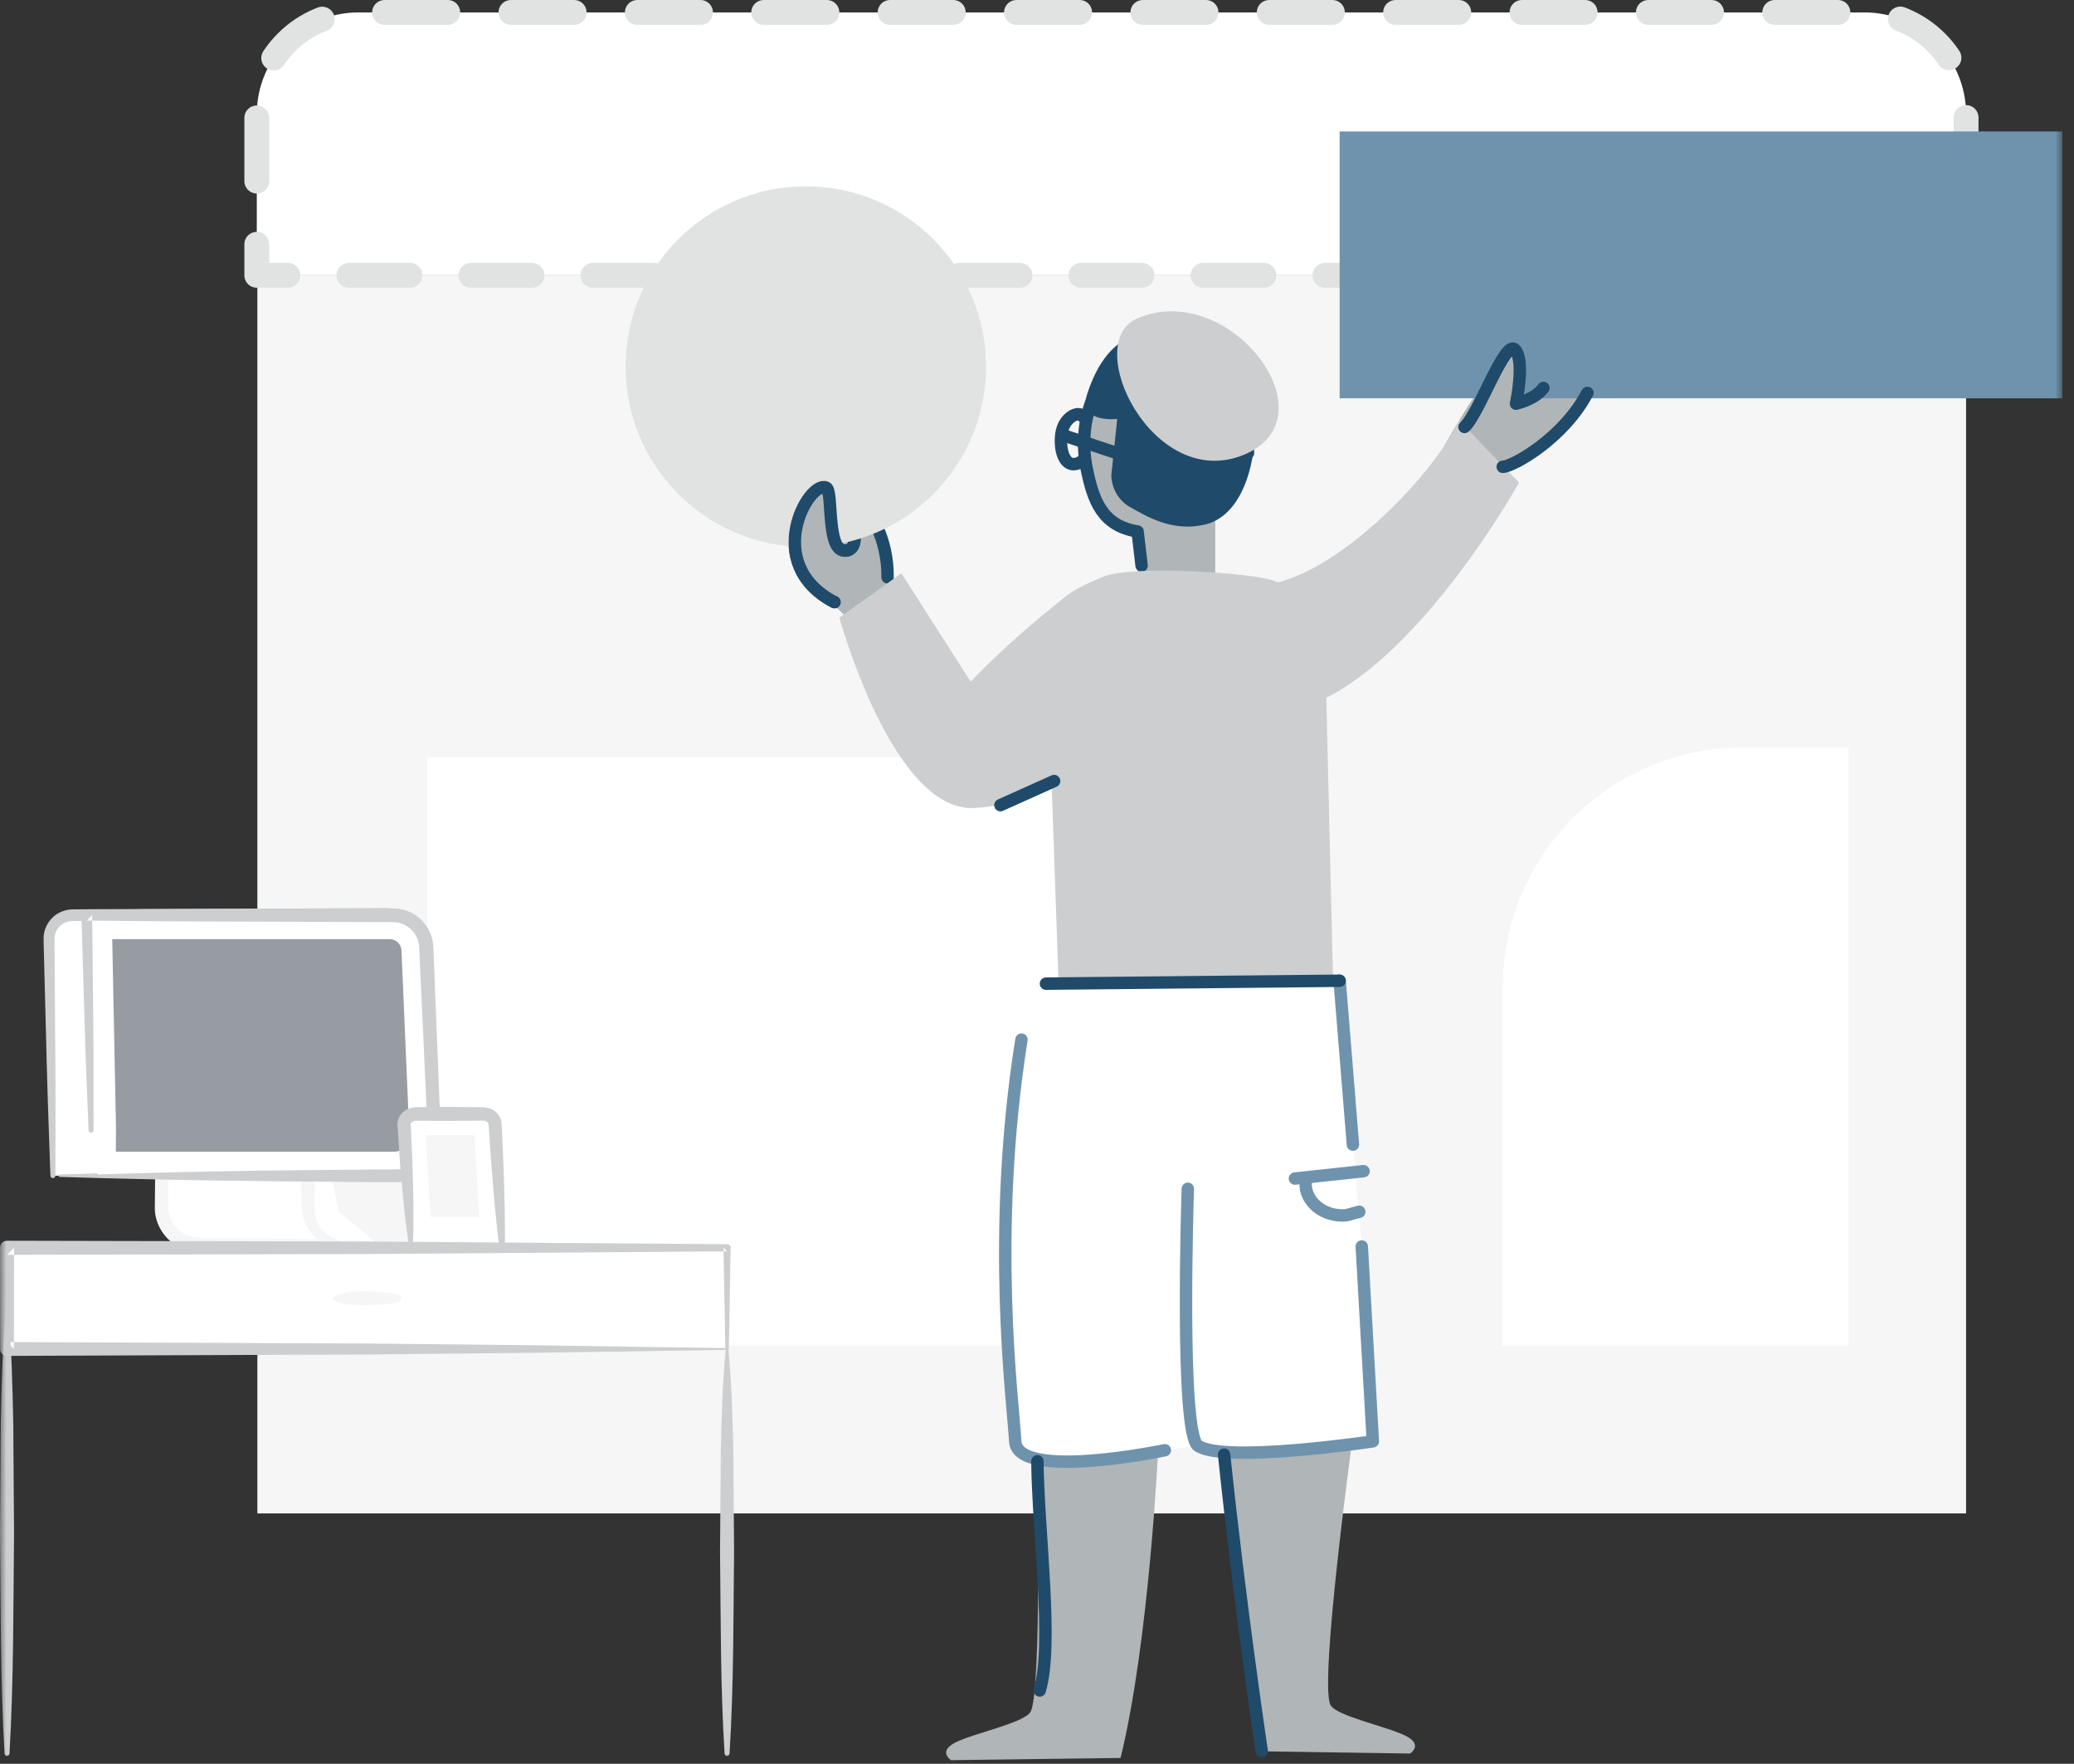 <svg height="142" viewBox="0 0 167 142" width="167" xmlns="http://www.w3.org/2000/svg" xmlns:xlink="http://www.w3.org/1999/xlink"><rect x="0" y="0" width="167" height="142" fill="#333333" stroke="none"/><mask id="a" fill="#fff"><path d="m0 142h166.061v-141.708h-166.061z" fill="#fff" fill-rule="evenodd"/></mask><g fill="none" fill-rule="evenodd" transform="translate(0 -1)"><path d="m20.724 122.843v-99.676h137.586v99.676h-102.999z" fill="#f6f6f6"/><g transform="translate(0 .708)"><path d="m20.677 22.459v-7.788-5.183c0-4.527 3.669-8.196 8.195-8.196h121.242c4.526 0 8.196 3.669 8.196 8.196v12.971z" fill="#fff"/><path d="m23.177 22.459h-2.5v-2.5" stroke="#e1e2e2" stroke-linecap="round" stroke-linejoin="round" stroke-width="2"/><path d="m20.677 14.871v-.199-5.184c0-4.526 3.669-8.195 8.195-8.195h121.242c4.526 0 8.196 3.669 8.196 8.195v7.927" stroke="#e1e2e2" stroke-dasharray="5.088 5.088" stroke-linecap="round" stroke-linejoin="round" stroke-width="2"/><path d="m158.31 19.959v2.5h-2.5" stroke="#e1e2e2" stroke-linecap="round" stroke-linejoin="round" stroke-width="2"/><path d="m150.897 22.459h-125.264" stroke="#e1e2e2" stroke-dasharray="4.912 4.912" stroke-linecap="round" stroke-linejoin="round" stroke-width="2"/><path d="m93.259 116.936s-.713 15.438-3.03 24.886l-13.65.178s-1.095-.697.356-1.426c1.523-.764 5.605-1.583 6.061-2.495.891-1.783.535-20.143.535-20.143" fill="#b0b5b8"/><path d="m98.567 117.402s.713 14.438 3.03 23.885l11.944.179s1.094-.697-.357-1.426c-1.522-.765-5.604-1.583-6.061-2.496-.891-1.783 1.741-21.143 1.741-21.143" fill="#b0b5b8"/><path d="m34.412 108.623h58.847v-47.374h-58.847z" fill="#fff" mask="url(#a)"/><path d="m148.835 108.623h-27.835v-28.809c0-10.683 8.66-19.343 19.343-19.343h8.492z" fill="#fff" mask="url(#a)"/><path d="m85.686 79.406c-1.89.013-3.478 1.429-3.708 3.305-1.817 14.822-.396 30.633-.23 33.62.178 3.208 12.045.716 12.045.716l2.674-.357c2.139 1.425 14.075-.357 14.075-.357l-.892-15.69-.712-8.2-1.07-13.193z" fill="#fff" mask="url(#a)"/><path d="m116.283 36.202s4.536-8.027 5.72-7.754c1.184.274.067 4.345.067 4.345s1.867-.398 3.284-2.985c1.416-2.586 5.416.747 0 5.842-5.667 2.905-7.429 4.488-7.429 4.488" fill="#b0b5b8" mask="url(#a)"/><path d="m97.853 41.221v6.583l-6.25-.333-.003-4.388s-5.197-1.505-4.306-7.684c.892-6.178 7.476-2.511 7.476-2.511" fill="#b0b5b8" mask="url(#a)"/><path d="m69.187 50.888-3.035-2.769 2.576-6.511 2.222-.387.518 6.667z" fill="#b0b5b8" mask="url(#a)"/><path d="m71.467 46.764c.044-3.075-1.471-5.749-2.407-5.615-.935.134.446 3.03-.757 3.431-1.872.624-1.164-4.784-1.783-5.036-1.426-.579-5.214 6.15.669 9.225" mask="url(#a)" stroke="#204a69" stroke-linecap="round" stroke-linejoin="round"/><path d="m79.4 29.808c0 8.016-6.498 14.514-14.514 14.514-8.015 0-14.513-6.498-14.513-14.514s6.498-14.514 14.513-14.514c8.016 0 14.514 6.498 14.514 14.514" fill="#e1e2e2" mask="url(#a)"/><path d="m107.868 32.36h58.193v-21.486h-58.193z" fill="#6f93ad" mask="url(#a)"/><path d="m100.489 36.77c.041-.825-.913-3.346-1.709-5.537-.894-2.457-3.761-3.321-6.577-2.651-3.943.938-5.525 5.525-4.693 9.492.51 2.433 1.182 4.543 4.09 5.009l.322 2.745" mask="url(#a)" stroke="#204a69" stroke-linecap="round" stroke-linejoin="round"/><g mask="url(#a)"><g transform="translate(64 39)"><path d="m4.303 5.58c-1.872.624-1.164-4.784-1.783-5.036-1.426-.579-5.214 6.15.669 9.225" fill="#b0b5b8" fill-rule="evenodd"/><path d="m4.303 5.58c-1.872.624-1.164-4.784-1.783-5.036-1.426-.579-5.214 6.15.669 9.225" fill="none" stroke="#204a69" stroke-linecap="round" stroke-linejoin="round"/></g></g><path d="m88.815 46.73c2.317-.98 12.012-.323 13.705.301 3.313 1.221 4.116 2.689 4.199 6.203l.614 25.816-22.096.379-.936-26.782c.108-3.779 1.018-4.438 4.514-5.917" fill="#ccced0" mask="url(#a)"/><path d="m89.337 60.355s-4.279 4.631-10.874 4.987c-6.596.357-10.874-15.33-10.874-15.33l4.991-3.565 5.582 8.725s2.881-3.116 7.476-6.709" fill="#ccced0" mask="url(#a)"/><path d="m99.809 47.165c5.169 1.783 14.84-7.308 17.692-13.012l4.813 4.99s-10.874 19.608-21.034 18.539" fill="#ccced0" mask="url(#a)"/><g stroke-linecap="round" stroke-linejoin="round"><path d="m82.249 83.99c-2.496 15.684-.679 29.133-.501 32.341.178 3.209 12.045.716 12.045.716" mask="url(#a)" stroke="#6f93ad"/><path d="m95.644 95.999s-.66 19.702.823 20.691c2.139 1.426 14.075-.357 14.075-.357l-.892-15.689" mask="url(#a)" stroke="#6f93ad"/><path d="m107.868 79.251 1.071 13.193" mask="url(#a)" stroke="#6f93ad"/><path d="m104.269 95.176 5.526-.594" mask="url(#a)" stroke="#6f93ad"/><path d="m105.132 95.474c-.091 1.56 1.46 2.821 3.268 2.658l1.049-.283" mask="url(#a)" stroke="#6f93ad"/><path d="m84.222 79.484 23.646-.233" mask="url(#a)" stroke="#204a69"/></g><g mask="url(#a)"><g transform="translate(117 28)"><path d="m.925 6.665c1.159-1.025 3.275-7.153 4.078-6.217.802.936.067 4.345.067 4.345s1.537-.334 2.206-1.27" fill="#b0b5b8" fill-rule="evenodd"/><path d="m.925 6.665c1.159-1.025 3.275-7.153 4.078-6.217.802.936.067 4.345.067 4.345s1.537-.334 2.206-1.27" fill="none" stroke="#204a69" stroke-linecap="round" stroke-linejoin="round"/></g></g><path d="m121 37.873c.802 0 4.879-2.273 6.818-5.949" mask="url(#a)" stroke="#204a69" stroke-linecap="round" stroke-linejoin="round"/><path d="m80.555 65.113 4.323-1.941" mask="url(#a)" stroke="#204a69" stroke-linecap="round" stroke-linejoin="round"/><path d="m87.555 31.968c-.802 2.451 2.406 2.05 2.406 2.05l-.478 4.534c.023 1.063.591 2.048 1.517 2.57 1.352.761 3.398 2.009 6.002 1.408 5.215-1.204 5.111-13.056 1.303-14.484-4.278-1.604-8.696-2.354-10.75 3.922" fill="#204a69" mask="url(#a)"/><path d="m90.629 37.004-4.813-1.604" mask="url(#a)" stroke="#204a69" stroke-linecap="round" stroke-linejoin="round"/><path d="m87.153 33.795c-.267-.446-1.516.055-1.693 1.471-.179 1.425.356 3.03 1.693 2.138" mask="url(#a)" stroke="#204a69" stroke-linecap="round" stroke-linejoin="round"/><path d="m91.562 25.934c-4.555 1.984 1.276 13.983 8.595 10.971 7.318-3.012-1.184-14.199-8.595-10.971" fill="#ccced0" mask="url(#a)"/><path d="m13.007 85.872v11.616c0 1.663 1.348 3.011 3.012 3.011h14.434" fill="#fff" mask="url(#a)"/><path d="m13.107 85.872c.275 2.565.333 5.13.402 7.695l.035 3.847c-.031 1.096.716 2.073 1.711 2.396.248.082.505.125.77.132l.962.009 1.924.018 3.847.042c2.565.05 5.13.111 7.695.288.11.008.194.104.186.214-.007.101-.088.18-.186.186-2.565.178-5.13.238-7.695.289l-3.847.042-1.924.017-.962.009c-.377-.001-.759-.057-1.122-.171-1.47-.454-2.505-1.973-2.434-3.471l.035-3.847c.069-2.565.127-5.13.403-7.695.006-.055.055-.095.111-.089.047.005.084.043.089.089" fill="#f6f6f6" mask="url(#a)"/><path d="m24.802 85.872v11.616c0 1.663 1.349 3.011 3.012 3.011" fill="#fff" mask="url(#a)"/><path d="m24.902 85.872c.262 1.362.356 2.725.404 4.086.042 1.363.071 2.725.062 4.087l-.035 2.043c.003.662-.062 1.421.016 1.935.185 1.138 1.187 2.105 2.465 2.276.11.013.189.114.176.224-.011.093-.088.164-.176.176-.727.087-1.51-.11-2.136-.563-.634-.443-1.087-1.141-1.284-1.907-.17-.829-.081-1.445-.122-2.141l-.036-2.043c-.008-1.362.02-2.724.062-4.087.048-1.361.142-2.724.404-4.086.011-.055.064-.091.119-.081.042.009.073.041.081.081" fill="#f6f6f6" mask="url(#a)"/><path d="m4.814 94.944h27.226l-.899-20.972h-25.291c-1.064 0-1.921.871-1.903 1.934l.313 19.038" fill="#fff" mask="url(#a)"/><path d="m4.814 94.844c4.538-.144 9.075-.237 13.613-.306 4.537-.039 9.075-.108 13.613-.106l-.512.534-.951-20.97.564.54-23.676-.082-1.48-.013c-.439-.022-.771.088-1.075.333-.29.24-.48.596-.517.974-.013.403.003.961.003 1.435l.042 5.919c.043 3.946.039 7.892.022 11.839 0 .111-.09.199-.201.199-.108-.001-.195-.086-.199-.192-.147-3.945-.281-7.889-.368-11.834l-.152-5.917c-.007-.513-.037-.942-.026-1.524.045-.608.342-1.193.805-1.591.445-.407 1.12-.606 1.666-.579l1.48-.013 23.676-.083c.303 0 .551.24.564.541l.847 20.974c.012.283-.208.522-.49.534h-.022c-4.538.002-9.076-.067-13.613-.106-4.538-.069-9.075-.162-13.613-.306-.055-.002-.099-.048-.097-.103.002-.053.045-.095.097-.097" fill="#ccced0" mask="url(#a)"/><path d="m7.887 94.944h24.086c1.712 0 3.079-1.427 3.005-3.137l-.654-15.263c-.062-1.438-1.246-2.572-2.685-2.572h-24.651l.345 17.314" fill="#fff" mask="url(#a)"/><path d="m7.887 94.844c6.081-.204 12.162-.312 18.243-.362l4.561-.041 1.14-.004c.364 0 .647-.035.955-.141.597-.203 1.109-.648 1.395-1.209.312-.585.298-1.15.243-1.963l-.105-2.278-.209-4.556-.21-4.556-.105-2.278c-.021-.356-.027-.812-.056-1.086-.038-.297-.145-.584-.304-.838-.316-.512-.858-.881-1.454-.973-.265-.048-.669-.027-1.049-.034l-1.14-.003-4.561-.014c-6.081-.019-12.162-.027-18.243-.103l.433-.442.088 8.659c.043 2.886.017 5.773.024 8.66 0 .11-.089.2-.2.2-.108.001-.196-.085-.2-.192-.108-2.885-.249-5.769-.321-8.654l-.257-8.655c-.007-.237.179-.435.416-.442h.005.012c6.081-.077 12.162-.084 18.243-.103l4.561-.014 1.14-.004c.378.008.74-.029 1.227.041.912.136 1.743.692 2.231 1.471.247.389.412.831.474 1.287.052.482.043.788.065 1.19l.09 2.279.181 4.557.182 4.558.09 2.278c.009.379.051.743.009 1.214-.045.443-.176.879-.383 1.273-.411.792-1.134 1.411-1.979 1.695-.411.147-.893.196-1.288.19l-1.14-.003-4.561-.042c-6.081-.05-12.162-.158-18.243-.362-.055-.002-.099-.048-.097-.103.002-.053.045-.095.097-.097" fill="#ccced0" mask="url(#a)"/><path d="m9.327 93.017h22.368c.35 0 .675-.139.917-.391.242-.253.367-.584.352-.934l-.637-14.877c-.022-.513-.442-.916-.957-.916h-22.333l.303 15.181" fill="#969ca1" mask="url(#a)"/><path d="m33.116 101.068-.58-10.232c-.027-.471.431-.866 1.005-.866h5.319c.538 0 .98.348 1.006.789l.583 10.309" fill="#fff" mask="url(#a)"/><path d="m33.016 101.074c-.411-2.378-.604-4.77-.809-7.16l-.119-1.795-.06-.897-.015-.225c-.003-.068-.014-.141-.007-.297.021-.267.131-.521.288-.708.315-.38.763-.548 1.192-.565l.916-.011 1.799-.01 1.798.017.916.011c.428.017.872.185 1.187.563.155.187.267.438.286.703l.023.462.042.899.077 1.797c.085 2.397.161 4.795.119 7.199-.002.111-.093.199-.203.197-.101-.001-.183-.077-.196-.174-.313-2.384-.508-4.776-.695-7.167l-.126-1.795-.06-.897-.03-.436c-.004-.034-.018-.07-.055-.113-.072-.086-.233-.161-.402-.161l-.883.008-1.798.018-1.799-.01-.882-.008c-.167 0-.327.073-.397.158-.038.042-.046.077-.054.108-.001-.005-.001.071.005.152l.01.225.042.898.084 1.797c.068 2.398.145 4.796.006 7.206-.003.055-.051.098-.106.094-.048-.002-.086-.038-.094-.083" fill="#ccced0" mask="url(#a)"/><path d="m38.583 98.279-.375-6.603h-3.917l.374 6.594z" fill="#f6f6f6" mask="url(#a)"/><path d="m.566 108.897h57.978v-8.149h-57.978z" fill="#fff" mask="url(#a)"/><path d="m58.404 108.825-.001-.07-.147-8.007.288.288-28.989.216-28.989.062.566-.566-.01 8.148-.556-.555 28.806.113 14.48.151zm.283.141-.072.001-14.367.221-14.51.151-29.172.113c-.306.001-.555-.246-.556-.551v-.005l-.01-8.148c0-.312.252-.565.564-.566h.002l28.989.062 28.989.216h.007c.157.001.283.129.281.285v.003z" fill="#ccced0" mask="url(#a)"/><path d="m.566 105.894v35.572" fill="#fff" mask="url(#a)"/><path d="m.665 105.894c.276 2.964.334 5.928.403 8.893l.063 8.893c-.06 5.928-.026 11.857-.366 17.786-.006.11-.101.195-.211.188-.103-.006-.183-.088-.189-.188-.34-5.929-.305-11.858-.366-17.786l.064-8.893c.069-2.965.127-5.929.402-8.893.005-.055.054-.096.11-.091.048.005.086.044.09.091" fill="#ccced0" mask="url(#a)"/><path d="m26.808 104.822h5.4" fill="#fff" mask="url(#a)"/><path d="m26.808 104.722c.45-.264.9-.357 1.35-.403.45-.043.9-.07 1.35-.064.45.012.9.039 1.35.076.45.045.9.118 1.35.291.11.043.165.167.123.277-.023.059-.069.102-.123.123-.45.174-.9.246-1.35.291-.45.037-.9.065-1.35.076-.45.007-.9-.021-1.35-.063-.45-.047-.9-.14-1.35-.404-.055-.032-.074-.103-.042-.158.011-.018.025-.032.042-.042" fill="#f6f6f6" mask="url(#a)"/><path d="m58.544 108.897v32.569" fill="#fff" mask="url(#a)"/><path d="m58.644 108.897c.275 2.714.333 5.428.402 8.142l.063 8.143c-.06 5.428-.026 10.856-.365 16.284-.007.111-.102.195-.213.188-.102-.007-.181-.089-.187-.188-.34-5.428-.305-10.856-.366-16.284l.063-8.143c.069-2.714.127-5.428.403-8.142.006-.056.055-.096.11-.09.048.005.085.043.09.09" fill="#ccced0" mask="url(#a)"/><path d="m83.531 117.936c.065 5.788 1.3 14.786.187 18.452" mask="url(#a)" stroke="#204a69" stroke-linecap="round" stroke-linejoin="round"/><path d="m98.567 117.402c1.242 11.943 3.03 23.885 3.03 23.885" mask="url(#a)" stroke="#204a69" stroke-linecap="round" stroke-linejoin="round"/></g></g></svg>